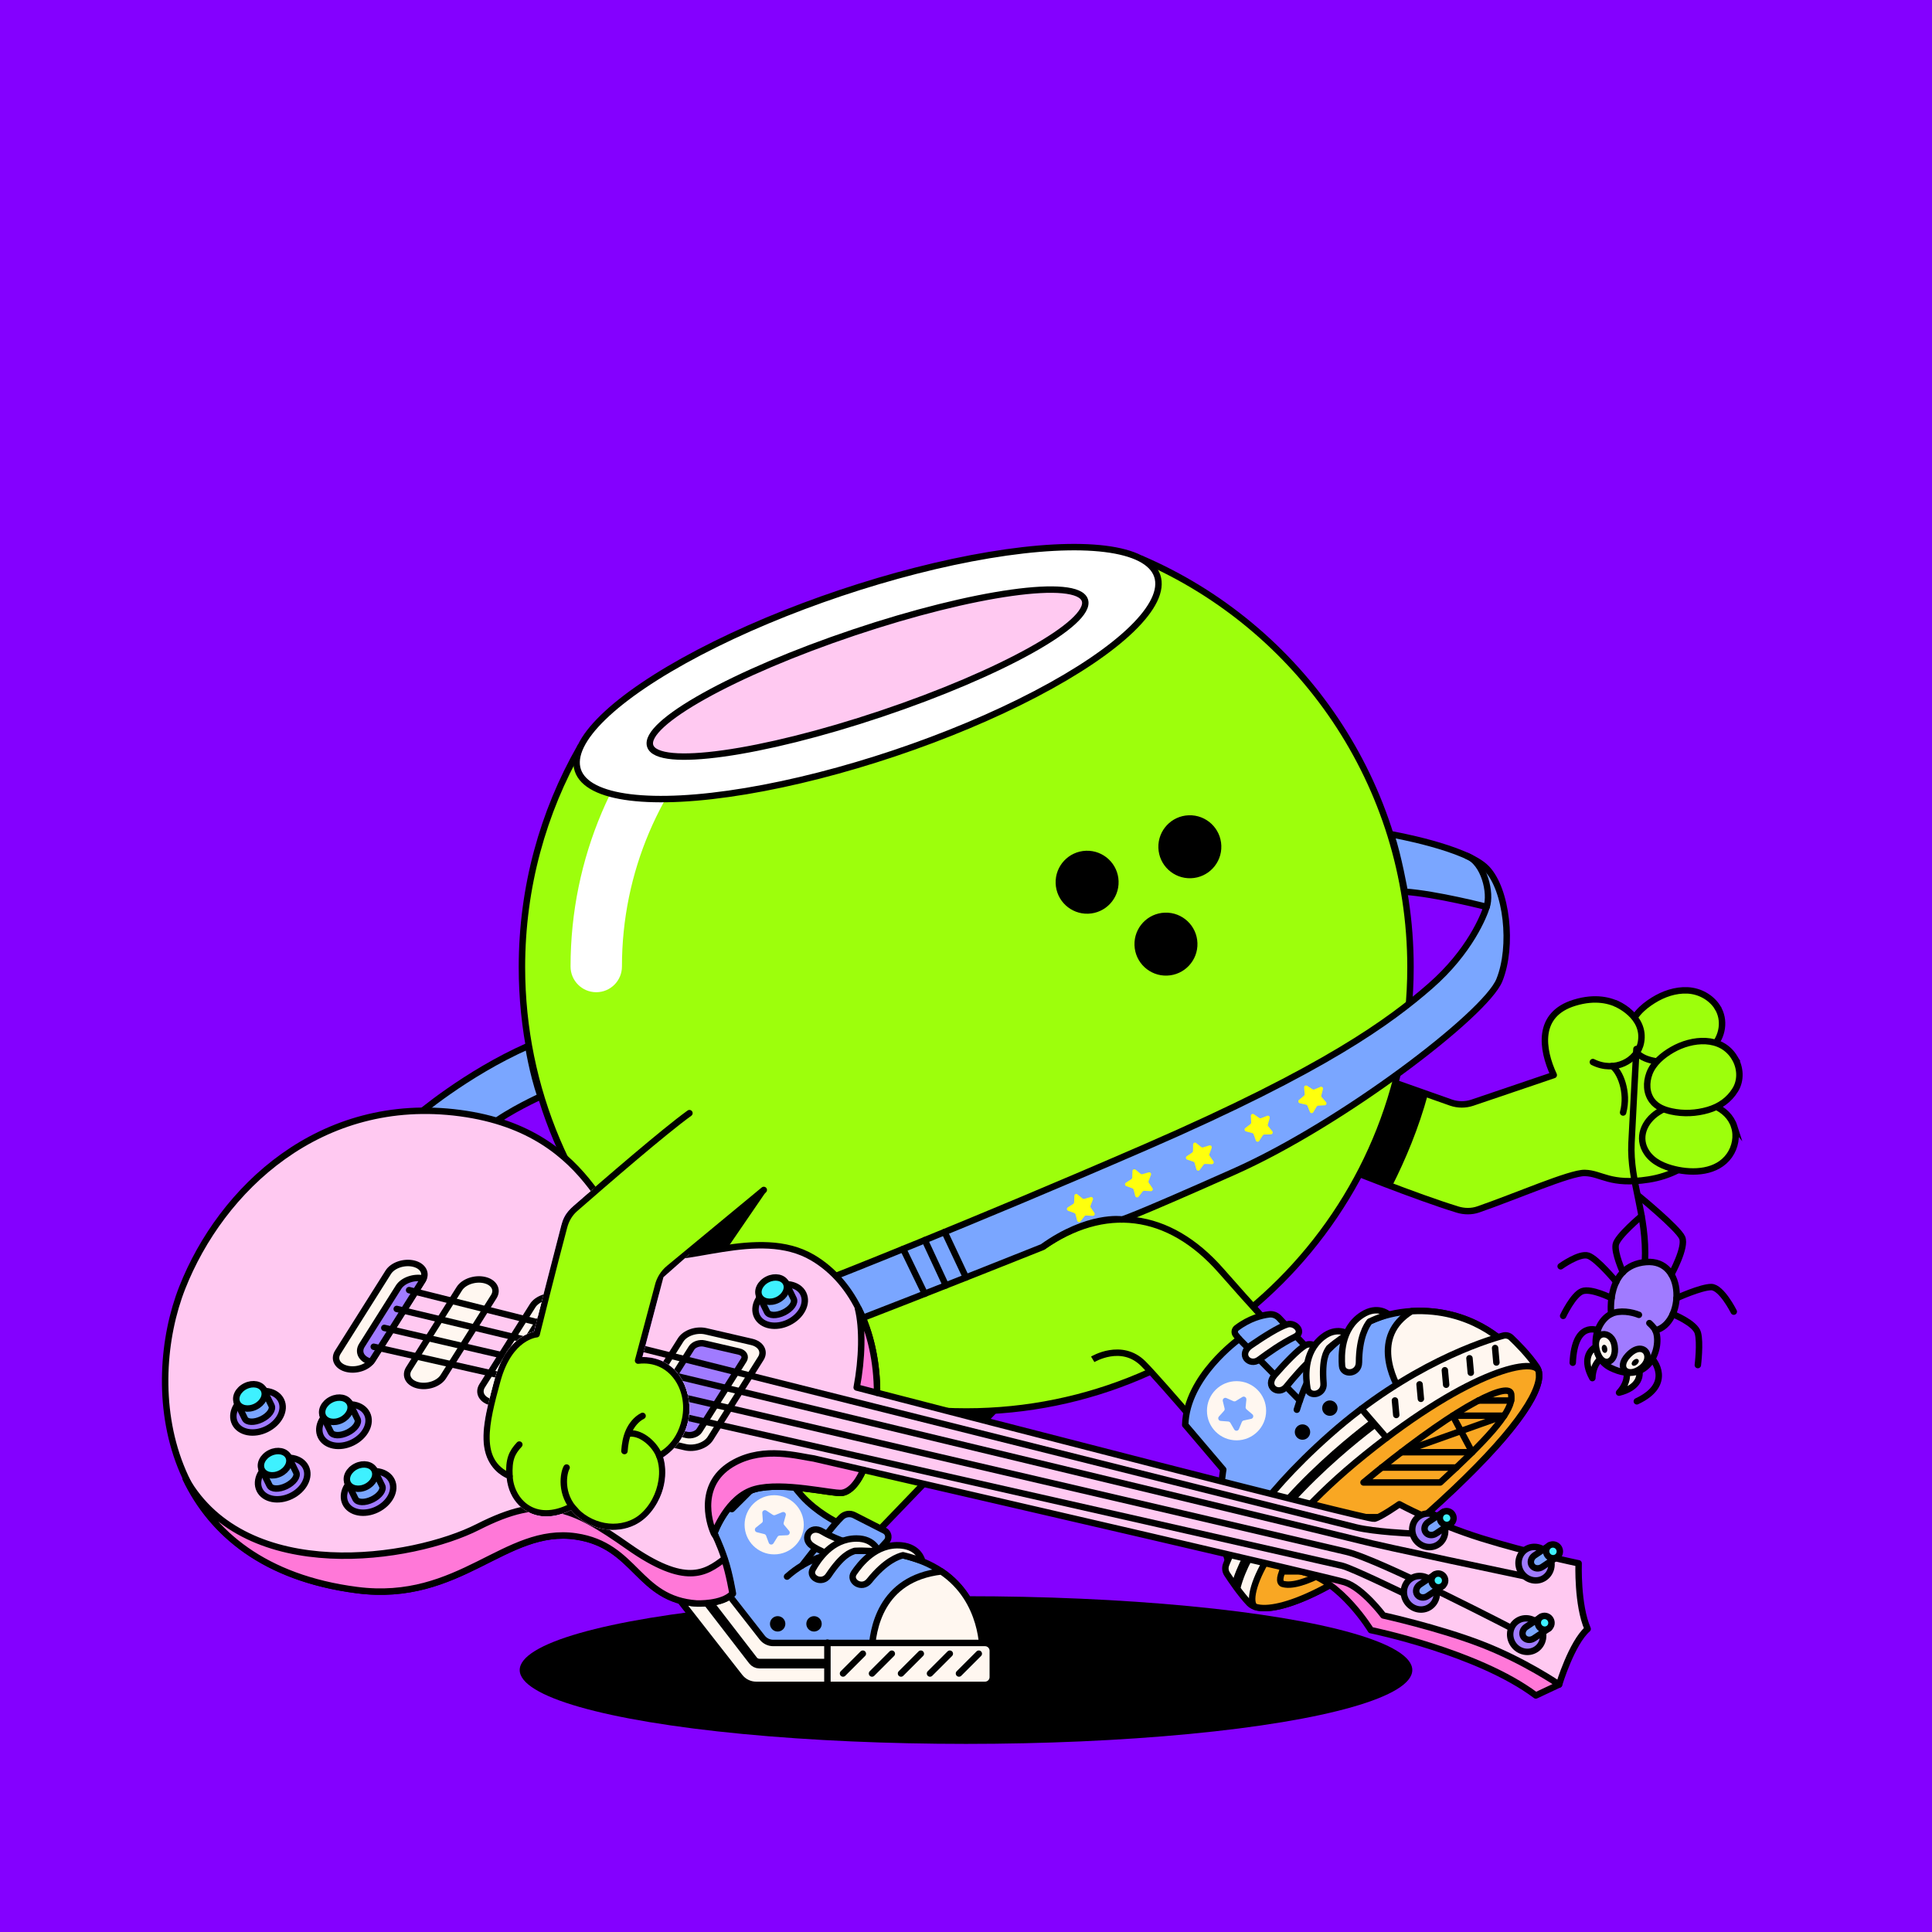 <?xml version="1.0" encoding="UTF-8"?>
<svg xmlns="http://www.w3.org/2000/svg" viewBox="0 0 600 600">
<rect x="0" y="0" width="600" height="600" fill="#333333" stroke="none"/>
<svg id="uuid-2ea87d43-c6ef-40cc-a87c-887da2835b1b" data-name="BACKGROUND" xmlns="http://www.w3.org/2000/svg" viewBox="0 0 600 600"><defs><style>
      .uuid-17cb9272-29e7-4ef7-9290-dab5baec4708 {
        fill: #8400ff;
      }
    </style></defs><rect class="uuid-17cb9272-29e7-4ef7-9290-dab5baec4708" x="-1" y="-1" width="602" height="602"/></svg>
<svg id="uuid-f8681a4c-d0c2-449f-a9f1-2fd52d806420" data-name="BACKGROUND" xmlns="http://www.w3.org/2000/svg" viewBox="0 0 600 600"><defs><style>
      .uuid-1bc07910-d725-49b1-b81c-861f915adcc6, .uuid-9ddfa16e-bace-432f-aa3a-51d3b17f239e {
        fill: #fff;
      }

      .uuid-65b75369-b923-44e2-b78c-6bddbc28b17a {
        fill: #ffc9f1;
      }

      .uuid-65b75369-b923-44e2-b78c-6bddbc28b17a, .uuid-9ddfa16e-bace-432f-aa3a-51d3b17f239e, .uuid-8c0c8b42-d7d4-48a2-b526-de07e5764de5, .uuid-08c45eb5-1cdc-49ac-97c9-ea41763b4f2b, .uuid-2a58a464-3e43-4399-8a88-0a87e134b211, .uuid-9580be1f-d770-452a-9f53-26f311741d51, .uuid-17d7239d-cf3c-4a45-b307-7dc59d66faa7 {
        stroke: #000;
        stroke-width: 2px;
      }

      .uuid-65b75369-b923-44e2-b78c-6bddbc28b17a, .uuid-9ddfa16e-bace-432f-aa3a-51d3b17f239e, .uuid-8c0c8b42-d7d4-48a2-b526-de07e5764de5, .uuid-9580be1f-d770-452a-9f53-26f311741d51 {
        stroke-miterlimit: 10;
      }

      .uuid-65b75369-b923-44e2-b78c-6bddbc28b17a, .uuid-9ddfa16e-bace-432f-aa3a-51d3b17f239e, .uuid-08c45eb5-1cdc-49ac-97c9-ea41763b4f2b, .uuid-2a58a464-3e43-4399-8a88-0a87e134b211, .uuid-9580be1f-d770-452a-9f53-26f311741d51 {
        stroke-linecap: round;
      }

      .uuid-8c0c8b42-d7d4-48a2-b526-de07e5764de5, .uuid-08c45eb5-1cdc-49ac-97c9-ea41763b4f2b, .uuid-9580be1f-d770-452a-9f53-26f311741d51, .uuid-17d7239d-cf3c-4a45-b307-7dc59d66faa7 {
        fill: #9dff0c;
      }

      .uuid-08c45eb5-1cdc-49ac-97c9-ea41763b4f2b, .uuid-2a58a464-3e43-4399-8a88-0a87e134b211, .uuid-17d7239d-cf3c-4a45-b307-7dc59d66faa7 {
        stroke-linejoin: round;
      }

      .uuid-2a58a464-3e43-4399-8a88-0a87e134b211 {
        fill: none;
      }
    </style></defs><path class="uuid-08c45eb5-1cdc-49ac-97c9-ea41763b4f2b" d="m409.81,359.6c9.2,3.77,29.89,12.05,42.79,16.03,2.11.65,4.41.69,6.5-.04,11.79-4.08,28.47-11.39,33.03-11.32,5.25.08,7.8,3.93,19.88,2.04,13.36-2.1,22.43-11.99,20.93-23.3-4.21-43.28-25.18-26.79-25.18-26.79,0,0-5.84-8.75-18.76-4.82-11.83,3.6-10.2,14.44-6.47,22.47l-25.29,8.58c-2.14.72-4.45.71-6.59-.02l-35.7-12.61"/><path class="uuid-9580be1f-d770-452a-9f53-26f311741d51" d="m533.36,312.82c2.5,3.94,1.62,9.14-1.57,12.4-2.47,2.53-5.88,3.88-9.32,4.4-2.8.43-5.7.42-8.49-.08-2.14-.39-4.29-1.1-5.79-2.75-1.66-1.83-2.27-4.46-1.98-6.87.51-4.17,3.84-7.14,7.22-9.26,3.17-1.98,6.86-3.26,10.64-3.09,3.8.18,7.36,2.19,9.3,5.24Z"/><path class="uuid-9580be1f-d770-452a-9f53-26f311741d51" d="m538.57,349.84c.97,3.03.32,6.43-1.5,9.01-3.77,5.33-11.17,5.65-16.96,4.27-3.31-.79-6.69-2.21-8.67-5.13-3.13-4.61-.82-9.79,3.48-12.56,2.58-1.66,5.61-2.67,8.63-3.14,5.73-.89,13.1,1.51,15.03,7.56Z"/><path class="uuid-9580be1f-d770-452a-9f53-26f311741d51" d="m538.71,328.53c1.8,2.99,2.06,6.89.22,9.9-1.95,3.2-4.94,5.25-8.49,6.28-3.66,1.07-7.64,1.27-11.4.44-2.25-.5-4.53-1.38-5.96-3.28-1.86-2.47-1.89-5.68-.85-8.49,1.2-3.24,4.17-5.69,7.09-7.37,6.15-3.56,15.21-4.43,19.39,2.52Z"/><path class="uuid-9580be1f-d770-452a-9f53-26f311741d51" d="m501.85,311.68s9.27,3.84,7.77,12.02c-1.04,5.68-8.17,9.55-14.94,6.13"/><path class="uuid-2a58a464-3e43-4399-8a88-0a87e134b211" d="m500.67,331.08c2.41,1.63,5.11,8.04,3.4,14.42"/><path d="m443.44,339.88c-2.88,10.58-6.94,20.23-11.17,28.59-10.17-3.78-21.16-9.53-27-11.93l11.83-26.02,26.35,9.36Z"/><ellipse cx="300" cy="518.65" rx="138.6" ry="22.93"/><path class="uuid-8c0c8b42-d7d4-48a2-b526-de07e5764de5" d="m319.36,427.14c-1.16,1.05-54.95,57-54.95,57,0,0,21.51-1.95,31.74,10.62,10.23,12.57,7.26,23.89,7.26,23.89h-66.9s-28.69-36.17-28.69-36.17c0,0,3.74-13.4,20.44-10.59,20.9-19.38,55.52-59.13,55.52-59.13l35.59,14.38Z"/><path d="m283.78,412.76l31.28,12.64-3.24,9.5c-2.93,3.03-9.76,10.12-13.64,14.14-11.92,0-27.98-2.13-41.33-6.37,13.95-15.1,26.93-29.92,26.93-29.92Z"/><path class="uuid-8c0c8b42-d7d4-48a2-b526-de07e5764de5" d="m354.45,173.54l-.11.27-174.2,58.29c-11.49,20.13-18.05,43.43-18.05,68.27,0,76.2,61.77,137.98,137.97,137.98s137.98-61.77,137.98-137.98c0-56.89-34.43-105.72-83.58-126.83Z"/><path class="uuid-2a58a464-3e43-4399-8a88-0a87e134b211" d="m264.41,484.14c-4.06.49-11.49,1.36-17.85,7.23"/><path class="uuid-1bc07910-d725-49b1-b81c-861f915adcc6" d="m185.17,308.14c-4.41,0-7.98-3.57-7.98-7.98,0-67.74,55.11-122.86,122.86-122.86,4.41,0,7.98,3.57,7.98,7.98s-3.57,7.98-7.98,7.98c-58.94,0-106.9,47.95-106.9,106.9,0,4.41-3.57,7.98-7.98,7.98Z"/><path d="m203.75,397.46l34.2-27.46-24.86,36.3c-6.73-5.1-3.66-2.61-9.34-8.83Z"/><path class="uuid-17d7239d-cf3c-4a45-b307-7dc59d66faa7" d="m323.72,387.31c19.14-13.4,39.15-11.3,55.52,7.36,19.6,22.35,30.57,33.06,30.57,33.06,0,0,10.74-19.34,34.77-17.5,18.26,1.4,24.84,14.43,24.84,14.43,0,0,6.21,8.82-22.45,33.5-28.66,24.68-54.93,40.92-61.14,29.46-6.21-11.46-2.82-32.1-2.82-32.1,0,0-22.02-26.09-27.94-32.01-6.79-6.79-15.71-1.36-15.71-1.36"/><path class="uuid-8c0c8b42-d7d4-48a2-b526-de07e5764de5" d="m446.97,458.17c-25.89,22.29-49.82,37.69-58.79,32.02-9.77-7.44,26.84-38.54,44.88-52.7,18.04-14.16,32.17-17.82,36.36-12.81,0,0,6.21,8.82-22.45,33.5Z"/><path class="uuid-2a58a464-3e43-4399-8a88-0a87e134b211" d="m409.81,427.74c-1.89,2.86-4.55,10.38-4.55,10.38"/><ellipse class="uuid-9ddfa16e-bace-432f-aa3a-51d3b17f239e" cx="269.41" cy="209.07" rx="94.9" ry="26.25" transform="translate(-52.5 96.54) rotate(-18.55)"/><ellipse class="uuid-65b75369-b923-44e2-b78c-6bddbc28b17a" cx="269.41" cy="209.07" rx="71.19" ry="13.32" transform="translate(-52.5 96.54) rotate(-18.55)"/><g><path class="uuid-08c45eb5-1cdc-49ac-97c9-ea41763b4f2b" d="m214.11,345.7c-8.05,5.83-25.34,20.79-35.52,29.67-1.67,1.45-2.82,3.41-3.39,5.55-3.14,11.67-8.55,33.44-8.55,33.44,0,0-8.42.58-12.19,14.35-3.64,13.3-6.64,25.06,3.77,29.75.35,7.47,7.51,15.45,19.2,9.41.14-.06,1.32,1.32,1.44,1.45,2.64,2.7,6.36,4.45,10.13,4.81,3.65.36,7.61-.67,10.43-3.08,3.29-2.81,5.4-6.94,6.05-11.2.4-2.61.26-5.31-.75-7.78,0,0,6.2-2.51,8.05-11.34,1.99-9.49-4.22-19.42-14.62-18.18l6.17-23.11c.51-2.2,1.74-4.16,3.49-5.59l29.38-24.3"/><path class="uuid-2a58a464-3e43-4399-8a88-0a87e134b211" d="m204.73,452.06c-1.37-3.47-5.39-7.08-9-6.88"/><path class="uuid-2a58a464-3e43-4399-8a88-0a87e134b211" d="m178.86,469.3c-5.16-5.27-3.82-11.97-2.9-13.54"/><path class="uuid-2a58a464-3e43-4399-8a88-0a87e134b211" d="m158.22,458.45c-.27-5.22.73-7.32,3.06-9.83"/><path class="uuid-2a58a464-3e43-4399-8a88-0a87e134b211" d="m193.93,450.63c.14-2.07.48-4.16,1.32-6.06.85-1.95,2.36-3.88,4.31-4.85"/></g></svg>
<svg id="uuid-ffac6761-6b9e-4a13-ab42-3dfadf65c420" data-name="BODY" xmlns="http://www.w3.org/2000/svg" viewBox="0 0 600 600"><circle cx="369.54" cy="262.94" r="9.78" transform="translate(-8.58 12.49) rotate(-1.91)"/><circle cx="362.12" cy="293.18" r="9.78" transform="translate(-9.59 12.26) rotate(-1.91)"/><circle cx="337.63" cy="273.96" r="9.78" transform="translate(-8.96 11.43) rotate(-1.91)"/></svg>
<svg id="uuid-9d1e8aa9-c04a-46e9-b3c3-01823dd59a59" data-name="BACKGROUND" xmlns="http://www.w3.org/2000/svg" viewBox="0 0 600 600"><defs><style>
      .uuid-b5c36b33-7bcc-4de6-9bcc-b09b8a2016f6, .uuid-660c04b4-fa82-4422-b1ba-a2c1dd7e0159 {
        fill: #7aa6ff;
      }

      .uuid-b5c36b33-7bcc-4de6-9bcc-b09b8a2016f6, .uuid-41032fe0-d2fe-461a-b8c6-491b03ab54be, .uuid-8460c441-7e92-40ce-bb73-f11f0dcaf042, .uuid-8971ef88-c9ee-424d-b142-c3a328f2a790, .uuid-9210ebd9-abde-4e8b-b154-3bb591c63759 {
        stroke: #000;
        stroke-linejoin: round;
      }

      .uuid-b5c36b33-7bcc-4de6-9bcc-b09b8a2016f6, .uuid-8460c441-7e92-40ce-bb73-f11f0dcaf042, .uuid-8971ef88-c9ee-424d-b142-c3a328f2a790, .uuid-9210ebd9-abde-4e8b-b154-3bb591c63759 {
        stroke-linecap: round;
        stroke-width: 2px;
      }

      .uuid-f649728e-69c6-4a97-a0f0-388adbfc0e12, .uuid-8460c441-7e92-40ce-bb73-f11f0dcaf042 {
        fill: #fff7f0;
      }

      .uuid-41032fe0-d2fe-461a-b8c6-491b03ab54be {
        stroke-width: 3px;
      }

      .uuid-41032fe0-d2fe-461a-b8c6-491b03ab54be, .uuid-8971ef88-c9ee-424d-b142-c3a328f2a790 {
        fill: none;
      }

      .uuid-9210ebd9-abde-4e8b-b154-3bb591c63759 {
        fill: #f9a723;
      }
    </style></defs><g id="uuid-3ff62dab-83dd-4bd0-b5a2-51453336e98e" data-name="uuid-09b8933c-635f-4dcd-977d-7eb4fc105aa8"><g><g><path class="uuid-b5c36b33-7bcc-4de6-9bcc-b09b8a2016f6" d="m241.22,454.8l-13.89,13.85s-12.85-2.78-19.77,7.48l29.07,36.91h68.51s.65-17.01-14.04-25.82c-8.29-5.06-18.57-5.38-18.57-5.38l2.79-3.09c.96-1.06.66-2.75-.62-3.4-2.53-1.29-6.47-3.3-9.42-4.8-1.34-.68-2.97-.41-4.02.67l-1.42,1.47s-6.22-3.03-10.77-8.09c-4.55-5.06-5.44-7.92-5.44-7.92l2.43-2.53-2.37-.23c-.91-.09-1.81.23-2.46.88h0Z"/><path class="uuid-8971ef88-c9ee-424d-b142-c3a328f2a790" d="m244.42,489.63c5.92-5.31,14.38-9.03,28.11-7.79"/><path class="uuid-8460c441-7e92-40ce-bb73-f11f0dcaf042" d="m305.14,513.04s.61-16.03-12.79-25.02c-19.07,2.22-21.4,18.25-21.65,25.02h34.44Z"/><path class="uuid-8971ef88-c9ee-424d-b142-c3a328f2a790" d="m259.84,472.69c-3.71,4.36-10.76,13.48-10.76,13.48"/><g><circle cx="241.51" cy="504.3" r="2.39"/><circle cx="252.8" cy="504.3" r="2.39"/></g><g><path class="uuid-8460c441-7e92-40ce-bb73-f11f0dcaf042" d="m261.71,478.55s-3.86-1.4-6.22-2.86c-3.94-2.43-6.53,2.16-3.35,4.35,2.2,1.51,5.38,2.69,5.38,2.69l4.19-4.18Z"/><path class="uuid-8460c441-7e92-40ce-bb73-f11f0dcaf042" d="m272.79,481.86s-1.22-4.06-6.78-4.06c-7.86,0-12.12,6.94-13.58,9.53-1.46,2.58,2.88,4.92,4.88,1.92,4.3-6.42,6.78-7.15,8.16-7.61,3.05-.17,7.32.21,7.32.21h0Z"/><path class="uuid-8460c441-7e92-40ce-bb73-f11f0dcaf042" d="m286.4,484.77s-.85-4.3-6.5-4.83c-7.98-.74-12.97,6.03-14.7,8.56-1.73,2.53,2.45,5.35,4.77,2.44,4.98-6.23,9.01-7.6,10.46-7.94,1.97.42,5.97,1.76,5.97,1.76h0Z"/></g><g><circle class="uuid-f649728e-69c6-4a97-a0f0-388adbfc0e12" cx="240.43" cy="473.54" r="9.19"/><path class="uuid-660c04b4-fa82-4422-b1ba-a2c1dd7e0159" d="m244.02,470.6l-.63,2.28c-.07.26-.01.54.16.74l1.52,1.81c.44.52.09,1.32-.59,1.35l-2.36.11c-.27.01-.52.16-.66.39l-1.25,2.01c-.36.58-1.22.49-1.46-.14l-.83-2.22c-.1-.25-.31-.44-.57-.51l-2.3-.57c-.66-.16-.84-1.01-.31-1.44l1.85-1.48c.21-.17.33-.43.31-.7l-.17-2.36c-.05-.68.7-1.12,1.27-.74l1.98,1.3c.23.15.51.18.76.08l2.19-.89c.63-.26,1.28.32,1.1.98h0Z"/></g><path class="uuid-8460c441-7e92-40ce-bb73-f11f0dcaf042" d="m236.72,508.58l-27.63-35.34c-.99-1.27-2.89-1.3-3.93-.08l-4.54,5.35c-1.19,1.4-1.23,3.44-.1,4.88l29.22,37.38c1.22,1.56,3.1,2.48,5.08,2.48h71.09c1.33,0,2.41-1.08,2.41-2.41v-8.19c0-1.33-1.08-2.41-2.41-2.41h-65.78c-1.34,0-2.6-.62-3.42-1.67h0Z"/><line class="uuid-8971ef88-c9ee-424d-b142-c3a328f2a790" x1="256.96" y1="510.14" x2="256.96" y2="523.15"/><g><line class="uuid-8971ef88-c9ee-424d-b142-c3a328f2a790" x1="261.81" y1="519.72" x2="267.96" y2="513.57"/><line class="uuid-8971ef88-c9ee-424d-b142-c3a328f2a790" x1="270.81" y1="519.72" x2="276.96" y2="513.57"/><line class="uuid-8971ef88-c9ee-424d-b142-c3a328f2a790" x1="279.82" y1="519.72" x2="285.97" y2="513.57"/><line class="uuid-8971ef88-c9ee-424d-b142-c3a328f2a790" x1="297.82" y1="519.72" x2="303.97" y2="513.57"/><line class="uuid-8971ef88-c9ee-424d-b142-c3a328f2a790" x1="288.82" y1="519.72" x2="294.97" y2="513.57"/></g><path class="uuid-41032fe0-d2fe-461a-b8c6-491b03ab54be" d="m256.96,516.65h-21.1c-.79,0-1.53-.37-2.01-.99l-30.83-39.95"/></g><g><path class="uuid-b5c36b33-7bcc-4de6-9bcc-b09b8a2016f6" d="m368.09,442.51l11.81,13.89s-3.17,17.71,2.54,31.11c0,0,5.33-16.06,31.48-39.12,26.16-23.06,53.73-30.88,53.73-30.88,0,0-10.6-11.39-29.3-10.31-18.7,1.08-28.7,15.35-28.7,15.35l-12.42-13.22c-.8-.85-1.95-1.29-3.1-1.14-2.22.27-6.08,1.2-10.09,4.24-.66.5-.78,1.46-.26,2.11l1.05,1.3s-16.35,11.66-16.75,26.68h0Z"/><path class="uuid-8460c441-7e92-40ce-bb73-f11f0dcaf042" d="m409.66,422.54s-3.89,5.28-6.92,15.26"/><line class="uuid-8971ef88-c9ee-424d-b142-c3a328f2a790" x1="384.84" y1="415.83" x2="403.68" y2="434.93"/><path class="uuid-8460c441-7e92-40ce-bb73-f11f0dcaf042" d="m435.19,432.7c17.96-11.07,32.48-15.19,32.48-15.19,0,0-10.6-11.39-29.3-10.31-12.71,7.85-5.52,21.67-3.18,25.5h0Z"/><path class="uuid-8460c441-7e92-40ce-bb73-f11f0dcaf042" d="m469.32,415.42c-.66-.63-1.59-.86-2.47-.62-5.87,1.59-29.25,8.95-53.86,30.76-23.28,20.64-30.4,35.59-32.22,40.34-.37.98-.27,2.06.31,2.94,1.37,2.1,4.19,6.25,6.89,9.08,4.73,4.98,26.38-2.07,55.09-27.69,28.72-25.62,37.69-40.52,34.25-45.67-2.52-3.77-6.2-7.44-7.99-9.14h0Z"/><path class="uuid-9210ebd9-abde-4e8b-b154-3bb591c63759" d="m477.9,426.07h0c-.62-4.79-20.55-1.28-53.98,25.69-33.41,26.94-37.41,45.67-34.1,47.26,7.15,2.33,27.31-5.65,53.25-28.79,24.07-21.47,34.26-35.41,34.9-42.4,0-.73,0-1.33-.07-1.76h0Z"/><g><g><path class="uuid-9210ebd9-abde-4e8b-b154-3bb591c63759" d="m447.29,460.39c14.43-13.2,21.63-21.14,22.08-26,0-.59,0-1.08-.05-1.42-.5-3.87-14.68,2.19-41.67,23.96-1.47,1.18-2.86,2.33-4.2,3.46h23.84,0Z"/><path class="uuid-9210ebd9-abde-4e8b-b154-3bb591c63759" d="m411.51,471.18c-12.88,12.71-15.31,19.71-13.29,20.67,5.33,1.74,18.47-4.91,36.96-20.67h-23.67,0Z"/></g><line class="uuid-8971ef88-c9ee-424d-b142-c3a328f2a790" x1="398.24" y1="488.01" x2="411.89" y2="488.01"/><polyline class="uuid-8971ef88-c9ee-424d-b142-c3a328f2a790" points="411.51 471.18 418.84 483.75 400.63 483.75 435.18 471.18"/><line class="uuid-8971ef88-c9ee-424d-b142-c3a328f2a790" x1="429.11" y1="455.76" x2="452.29" y2="455.76"/><polygon class="uuid-8971ef88-c9ee-424d-b142-c3a328f2a790" points="451.17 439.65 467.13 439.65 435.18 451 457.21 451 451.17 439.65"/><line class="uuid-8971ef88-c9ee-424d-b142-c3a328f2a790" x1="459.15" y1="434.95" x2="469.28" y2="434.95"/></g><line class="uuid-8971ef88-c9ee-424d-b142-c3a328f2a790" x1="422.8" y1="437.53" x2="430.61" y2="446.53"/><g><path class="uuid-8460c441-7e92-40ce-bb73-f11f0dcaf042" d="m408.54,421.02c-3.73,3.19-6.72,6.78-9.07,9.63-2.35,2.86-6.8.03-3.59-3.64,3.21-3.67,7.19-7.82,9.39-9.15,2.2-1.33,5.76,1.03,3.27,3.15h0Z"/><path class="uuid-8460c441-7e92-40ce-bb73-f11f0dcaf042" d="m402.17,415.16c-4.39,2.18-8.18,4.92-11.16,7.11-2.98,2.19-6.6-1.64-2.59-4.41,4.01-2.77,8.88-5.81,11.35-6.56,2.46-.75,5.33,2.41,2.4,3.86h0Z"/><path class="uuid-8460c441-7e92-40ce-bb73-f11f0dcaf042" d="m418.62,414.25s-3.47-2.43-7.84,1.01c-6.17,4.87-5.22,12.96-4.76,15.89s5.3,2.08,5.02-1.51c-.6-7.7.9-9.81,1.7-11.03,2.29-2.02,5.88-4.36,5.88-4.36h0Z"/><path class="uuid-8460c441-7e92-40ce-bb73-f11f0dcaf042" d="m431.11,408.11s-3.34-2.85-8.09.24c-6.73,4.36-6.45,12.77-6.24,15.82.21,3.06,5.24,2.68,5.26-1.04.05-7.97,2.38-11.55,3.3-12.71,1.81-.89,5.78-2.31,5.78-2.31Z"/></g><g><circle class="uuid-f649728e-69c6-4a97-a0f0-388adbfc0e12" cx="384.02" cy="438.12" r="9.19"/><path class="uuid-660c04b4-fa82-4422-b1ba-a2c1dd7e0159" d="m387.08,434.62l-.24,2.35c-.03.27.08.53.28.71l1.8,1.53c.52.44.31,1.28-.36,1.43l-2.31.5c-.26.06-.48.24-.59.49l-.9,2.19c-.26.63-1.13.69-1.47.1l-1.19-2.05c-.14-.23-.38-.38-.65-.41l-2.36-.18c-.68-.05-1-.86-.55-1.36l1.58-1.76c.18-.2.25-.48.19-.74l-.56-2.3c-.16-.66.51-1.22,1.13-.94l2.16.96c.25.11.53.09.76-.05l2.02-1.24c.58-.36,1.31.11,1.24.78h0Z"/></g><g><circle cx="404.5" cy="444.74" r="2.39"/><circle cx="413" cy="437.31" r="2.39"/></g><line class="uuid-8971ef88-c9ee-424d-b142-c3a328f2a790" x1="464.72" y1="423.14" x2="464.32" y2="418.64"/><line class="uuid-8971ef88-c9ee-424d-b142-c3a328f2a790" x1="456.77" y1="426.32" x2="456.36" y2="421.82"/><line class="uuid-8971ef88-c9ee-424d-b142-c3a328f2a790" x1="449.12" y1="430.04" x2="448.71" y2="425.54"/><line class="uuid-8971ef88-c9ee-424d-b142-c3a328f2a790" x1="441.27" y1="434.42" x2="440.86" y2="429.92"/><line class="uuid-8971ef88-c9ee-424d-b142-c3a328f2a790" x1="433.62" y1="439.43" x2="433.21" y2="434.93"/><path class="uuid-41032fe0-d2fe-461a-b8c6-491b03ab54be" d="m426.7,442.03s-36.57,26.72-42.89,50.79"/></g></g></g></svg>
<svg id="uuid-a02d3be7-cb6f-4a2c-b49b-641c04f66e2c" data-name="BODY" xmlns="http://www.w3.org/2000/svg" xmlns:xlink="http://www.w3.org/1999/xlink" viewBox="0 0 600 600"><defs><style>
      .uuid-97ec9160-f55b-4391-9ac6-2720ac70b4d7, .uuid-186e0f35-16d5-49b6-9cbd-d077b6af6fa7, .uuid-c3a6eae5-34c2-4348-b045-ee3a775c38d6 {
        fill: none;
      }

      .uuid-186e0f35-16d5-49b6-9cbd-d077b6af6fa7 {
        clip-path: url(#uuid-8e6e5a8e-41a9-45a6-8de2-1509de5fe4b8);
      }

      .uuid-8db21063-287c-4acc-a512-bbb5252bc182 {
        fill: #7aa6ff;
      }

      .uuid-8db21063-287c-4acc-a512-bbb5252bc182, .uuid-30e331db-4d21-49fc-9ac1-7c3c1e393256, .uuid-b54f6662-ff09-4ee8-b5f7-c135184e294b, .uuid-7ac34740-3707-468c-be51-b66a0dd2ed67, .uuid-f0a83435-45fe-4dc4-9872-f810804941c5, .uuid-3b92c40e-5c35-41fc-a2cd-b71aa1e768f8, .uuid-b7057188-22a7-479d-9437-632318c9ac2d, .uuid-4c30d6be-6a29-4f20-9678-daf62593094f, .uuid-f3cd72a2-e4c0-4201-b5e2-325e35e373ef, .uuid-c3a6eae5-34c2-4348-b045-ee3a775c38d6 {
        stroke: #000;
        stroke-linecap: round;
        stroke-linejoin: round;
      }

      .uuid-8db21063-287c-4acc-a512-bbb5252bc182, .uuid-f0a83435-45fe-4dc4-9872-f810804941c5, .uuid-b7057188-22a7-479d-9437-632318c9ac2d, .uuid-4c30d6be-6a29-4f20-9678-daf62593094f, .uuid-f3cd72a2-e4c0-4201-b5e2-325e35e373ef, .uuid-c3a6eae5-34c2-4348-b045-ee3a775c38d6 {
        stroke-width: 2px;
      }

      .uuid-1614a14c-44f3-41f2-970a-f9e88ea2d137 {
        fill: #ffff0d;
      }

      .uuid-30e331db-4d21-49fc-9ac1-7c3c1e393256 {
        stroke-width: 2px;
      }

      .uuid-30e331db-4d21-49fc-9ac1-7c3c1e393256, .uuid-b54f6662-ff09-4ee8-b5f7-c135184e294b {
        fill: #3ef1ff;
      }

      .uuid-b54f6662-ff09-4ee8-b5f7-c135184e294b, .uuid-7ac34740-3707-468c-be51-b66a0dd2ed67 {
        stroke-width: 2px;
      }

      .uuid-7ac34740-3707-468c-be51-b66a0dd2ed67, .uuid-f0a83435-45fe-4dc4-9872-f810804941c5, .uuid-3b92c40e-5c35-41fc-a2cd-b71aa1e768f8 {
        fill: #a07bff;
      }

      .uuid-3b92c40e-5c35-41fc-a2cd-b71aa1e768f8 {
        stroke-width: 2px;
      }

      .uuid-b7057188-22a7-479d-9437-632318c9ac2d {
        fill: #ff78d8;
      }

      .uuid-4c30d6be-6a29-4f20-9678-daf62593094f {
        fill: #fff7f0;
      }

      .uuid-f3cd72a2-e4c0-4201-b5e2-325e35e373ef {
        fill: #ffc9f1;
      }
    </style><clipPath id="uuid-8e6e5a8e-41a9-45a6-8de2-1509de5fe4b8"><path class="uuid-97ec9160-f55b-4391-9ac6-2720ac70b4d7" d="m218.44,385.68l-12.41,10.96-6.53,24.81s7.3-.56,11.65,5.92c4.35,6.48,4.93,18.37-5.19,25.2,0,0,2.66,7.57-2.84,15.69-5.5,8.12-13.98,7.22-17.39,6.23-3.42-.99-6.85-3.34-8.39-5.52,0,0-4.4,2.52-9.33,1.88-4.92-.64-9.88-4.55-10.66-11.79,0,0-4.68-1.75-6.47-7.46s-.04-12.91,2.44-22.27c2.48-9.35,6.68-14.17,12.51-15.83,0,0,7.52-29.22,8.52-33.06,1-3.84,2.56-4.88,6.36-8.16,3.8-3.28,15.08-13.12,15.08-13.12,0,0-6.03-58.25-12.88-63.84-15.33-12.53-44.41,24.06-87.62,45.85-62.5,31.52-65.76,86.65-49.19,122.95,16.58,36.3,55.81,43.29,75.6,42.64,19.79-.64,44.55-21.29,57.17-20.21,12.62,1.09,20.57,16.17,35.99,20.21,15.42,4.03,40.63-13.14,40.63-13.14l22.73-23.84,208.57,80.5,26.44-27.14,9.21-56.69-16.31-219.04-85.45-26.84-202.25,165.1h0Z"/></clipPath></defs><g id="uuid-4fc18071-2308-439e-9b03-a88b20c18554" data-name="uuid-25dbd0f2-a6de-441e-82e8-5e783d370578"><g id="uuid-468c7e84-7c20-452e-9305-e519acee2181" data-name="uuid-6de0adcf-05a0-4838-b094-5e13ac5553d7"><g class="uuid-186e0f35-16d5-49b6-9cbd-d077b6af6fa7"><g><g><path class="uuid-8db21063-287c-4acc-a512-bbb5252bc182" d="m256.85,397.34s43.17-16.87,99.05-41.15c55.88-24.29,75.83-39.11,88.23-49.9,12.4-10.79,16.75-22.06,17.55-24.64,0,0-15.57-4.04-25.44-4.73,0,0-1.95-11.06-4.24-17.83,0,0,23.38,4.08,29.67,10.6,6.29,6.52,8.26,24.14,3.97,34.72-4.29,10.58-48.76,44.48-82.27,59.41-33.52,14.93-34.93,14.89-34.93,14.89,0,0-10.52-1.58-24.73,8.6,0,0-36.6,14.62-59.39,23.39l-7.48-13.35h0Z"/><path class="uuid-8db21063-287c-4acc-a512-bbb5252bc182" d="m167.87,340.53s-9.7,4.37-15.66,9.02c-3.95-.93-22.86-3.02-22.86-3.02,0,0,15.25-13.12,34.71-21.71,0,0,1.23,8.09,3.82,15.72Z"/><path class="uuid-c3a6eae5-34c2-4348-b045-ee3a775c38d6" d="m461.68,281.65c1.48-4.21-.71-13.73-6.07-15.83"/><line class="uuid-c3a6eae5-34c2-4348-b045-ee3a775c38d6" x1="280.48" y1="387.88" x2="287.21" y2="401.78"/><line class="uuid-c3a6eae5-34c2-4348-b045-ee3a775c38d6" x1="287.21" y1="385.14" x2="293.75" y2="399.2"/><line class="uuid-c3a6eae5-34c2-4348-b045-ee3a775c38d6" x1="293.36" y1="382.62" x2="300" y2="396.73"/><g><path class="uuid-1614a14c-44f3-41f2-970a-f9e88ea2d137" d="m334.63,370.93l1.57,1.28c.15.12.36.17.55.11l1.94-.56c.48-.14.9.33.72.79l-.74,1.89c-.07.18-.05.39.06.55l1.14,1.68c.28.41-.03.96-.53.93l-2.02-.12c-.2-.01-.39.07-.51.23l-1.24,1.6c-.3.39-.92.26-1.05-.22l-.51-1.96c-.05-.19-.19-.34-.38-.41l-1.9-.69c-.47-.17-.54-.8-.12-1.07l1.7-1.09c.17-.11.27-.29.27-.48l.07-2.02c.02-.5.59-.76.98-.44h0Z"/><path class="uuid-1614a14c-44f3-41f2-970a-f9e88ea2d137" d="m352.67,363.26l1.57,1.28c.15.12.36.17.55.11l1.94-.56c.48-.14.9.33.72.79l-.74,1.89c-.07.18-.05.39.06.55l1.14,1.68c.28.41-.03.96-.53.93l-2.02-.12c-.2-.01-.39.07-.51.23l-1.24,1.6c-.3.39-.92.26-1.05-.22l-.51-1.96c-.05-.19-.19-.34-.38-.41l-1.9-.69c-.47-.17-.54-.8-.12-1.07l1.7-1.09c.17-.11.27-.29.27-.48l.07-2.02c.02-.5.59-.76.98-.44h0Z"/><path class="uuid-1614a14c-44f3-41f2-970a-f9e88ea2d137" d="m371.48,354.98l1.59,1.25c.15.12.36.16.55.1l1.93-.6c.47-.15.91.31.74.78l-.7,1.9c-.07.18-.04.39.07.55l1.17,1.65c.29.4-.02.96-.51.94l-2.02-.08c-.2,0-.38.08-.5.24l-1.21,1.62c-.3.4-.92.28-1.05-.2l-.55-1.95c-.05-.19-.2-.34-.38-.4l-1.92-.65c-.47-.16-.55-.79-.14-1.06l1.68-1.12c.16-.11.26-.29.27-.49l.03-2.02c0-.5.58-.77.97-.46h0Z"/><path class="uuid-1614a14c-44f3-41f2-970a-f9e88ea2d137" d="m389.42,346.05l1.67,1.14c.16.11.37.14.55.07l1.89-.73c.46-.18.93.25.79.73l-.57,1.94c-.06.19-.02.39.11.55l1.27,1.57c.31.39.05.96-.45.97l-2.02.05c-.2,0-.38.11-.49.27l-1.1,1.7c-.27.42-.9.34-1.07-.13l-.68-1.91c-.07-.19-.22-.33-.41-.38l-1.96-.52c-.48-.13-.6-.75-.21-1.05l1.6-1.23c.16-.12.24-.31.23-.51l-.11-2.02c-.03-.49.53-.8.94-.52h0Z"/><path class="uuid-1614a14c-44f3-41f2-970a-f9e88ea2d137" d="m405.93,337.19l1.71,1.09c.17.11.37.12.55.05l1.86-.79c.46-.19.94.22.81.7l-.51,1.96c-.05.19,0,.39.13.54l1.33,1.53c.33.37.08.96-.41.99l-2.02.12c-.2.01-.37.12-.48.29l-1.04,1.74c-.26.42-.89.37-1.07-.09l-.74-1.88c-.07-.18-.23-.32-.42-.36l-1.97-.46c-.48-.11-.63-.73-.25-1.04l1.56-1.29c.15-.13.23-.32.21-.51l-.18-2.02c-.04-.49.5-.82.92-.56h0Z"/></g></g><path class="uuid-b7057188-22a7-479d-9437-632318c9ac2d" d="m404.95,488.26c11.56,2.8,20.78,17.99,20.78,17.99,0,0,33.24,6.76,51.24,20.29l7.21-3.39-1.89-6.7s-31.23-16.75-50.98-17.71c0,0-7.08-8.51-12.34-9.3-5.26-.79-14.02-1.18-14.02-1.18h0Z"/><path class="uuid-f3cd72a2-e4c0-4201-b5e2-325e35e373ef" d="m490.26,485.51s-15.71-3.27-30.17-7.78c-14.46-4.51-25.51-10.58-25.51-10.58,0,0-5.75,4.04-7.78,4.51-1.78.41-124.87-31.46-154.41-39.12-.04-17.75-6.8-34.2-20.05-41.98-16.78-9.85-40.5,2.84-51.96-.89-11.46-3.73-14.08-38.2-57.48-43.98-43.41-5.78-74.21,23.56-86.3,54.22-12.09,30.66-7.3,85.91,54.32,93.9,32.12,4.16,46.04-19.92,68.1-16.65,18.73,2.78,19.06,19.57,37.56,20.82,0,0,7.8.37,11.04-3.07,0,0-.98-6.04-2.55-10.77-1.57-4.73-3.24-7.96-3.24-7.96,0,0,4.02-11.38,12.65-13.73,8.63-2.35,23.94,1.47,26.88,1.18,1.98-.2,4.55-2.12,6.76-7.14,39.95,9.21,144.97,33.46,149.5,34.88,5.6,1.76,11.98,10.32,11.98,10.32,0,0,16.95,3.73,30.33,8.87,13.38,5.13,24.26,12.6,24.26,12.6,0,0,3.89-12.91,8.87-17.27-3.27-7.47-2.8-20.38-2.8-20.38h0Z"/><path class="uuid-b7057188-22a7-479d-9437-632318c9ac2d" d="m216.43,497.98c-18.5-1.25-18.83-18.04-37.56-20.82-22.06-3.27-35.98,20.82-68.1,16.65-28.66-3.71-45.02-17.66-53.11-34.59,18.87,33.21,70.51,25.28,90.82,14.96,20.32-10.32,28.95-6.33,46.7,6.14,17.75,12.47,23.93,8.24,29.75,3.81,1.57,4.73,2.55,10.77,2.55,10.77-3.24,3.43-11.04,3.07-11.04,3.07h0Zm36.46-45.01h0c-4.99-.69-15.38-3.83-24.74,1.2-11.65,6.26-8.07,18.45-6.47,22.01.11.24.27.47.49.69-.21-.44-.34-.69-.34-.69,0,0,4.02-11.38,12.65-13.73,8.63-2.35,23.94,1.47,26.88,1.18,1.98-.2,4.55-2.12,6.76-7.14-9.43-2.17-15.24-3.51-15.24-3.51h0Zm13.17-22.07h0s2.29.59,6.32,1.64c-.02-9.45-1.94-18.54-5.75-26.14l-.2-.1c1.56,6.15,1.32,15.68-.38,24.6Z"/><g><g><path class="uuid-4c30d6be-6a29-4f20-9678-daf62593094f" d="m212.78,449.43l-14.2-3.29c-2.95-.68-4.24-3-2.87-5.16l15.67-24.85c1.37-2.17,4.87-3.37,7.82-2.69l14.2,3.29c2.95.68,4.24,3,2.87,5.16l-15.67,24.85c-1.37,2.17-4.87,3.37-7.82,2.69Z"/><path class="uuid-f0a83435-45fe-4dc4-9872-f810804941c5" d="m213.2,445.62l-10.75-2.49c-1.51-.35-2.17-1.53-1.47-2.64l13.79-21.87c.7-1.11,2.49-1.72,4-1.37l10.75,2.49c1.51.35,2.17,1.53,1.47,2.64l-13.79,21.87c-.7,1.11-2.49,1.72-4,1.37Z"/></g><g><path class="uuid-4c30d6be-6a29-4f20-9678-daf62593094f" d="m166.82,438.79l-14.2-3.29c-2.95-.68-4.24-3-2.87-5.16l15.67-24.85c1.37-2.17,4.87-3.37,7.82-2.69l14.2,3.29c2.95.68,4.24,3,2.87,5.16l-15.67,24.85c-1.37,2.17-4.87,3.37-7.82,2.69Z"/><path class="uuid-f0a83435-45fe-4dc4-9872-f810804941c5" d="m167.24,434.98l-10.75-2.49c-1.51-.35-2.17-1.53-1.47-2.64l13.79-21.87c.7-1.11,2.49-1.72,4-1.37l10.75,2.49c1.51.35,2.17,1.53,1.47,2.64l-13.79,21.87c-.7,1.11-2.49,1.72-4,1.37Z"/></g><path class="uuid-4c30d6be-6a29-4f20-9678-daf62593094f" d="m129.85,430.23h0c-2.95-.68-4.24-3-2.87-5.16l15.67-24.85c1.37-2.17,4.87-3.37,7.82-2.69h0c2.95.68,4.24,3,2.87,5.16l-15.67,24.85c-1.37,2.17-4.87,3.37-7.82,2.69Z"/><path class="uuid-4c30d6be-6a29-4f20-9678-daf62593094f" d="m107.78,425.12h0c-2.95-.68-4.24-3-2.87-5.16l15.67-24.85c1.37-2.17,4.87-3.37,7.82-2.69h0c2.95.68,4.24,3,2.87,5.16l-15.67,24.85c-1.37,2.17-4.87,3.37-7.82,2.69h0Z"/><path class="uuid-f0a83435-45fe-4dc4-9872-f810804941c5" d="m123.78,399.75l-11.38,18.04c-1.36,2.15-.1,4.44,2.81,5.14.14-.16.28-.32.4-.5l15.67-24.85c.11-.18.18-.35.25-.53-2.94-.65-6.39.55-7.75,2.7h0Z"/></g><g><path class="uuid-c3a6eae5-34c2-4348-b045-ee3a775c38d6" d="m436.81,495.25s-16.88-8.23-20.01-8.99-300.73-68.01-300.73-68.01"/><path class="uuid-c3a6eae5-34c2-4348-b045-ee3a775c38d6" d="m438.16,476.24s-11.22-.5-17.03-1.9c-5.81-1.4-294.08-73.68-294.08-73.68"/><path class="uuid-c3a6eae5-34c2-4348-b045-ee3a775c38d6" d="m473.11,489.44s-44.58-9.34-50.77-11.01c-6.2-1.66-299.13-71.93-299.13-71.93"/><path class="uuid-c3a6eae5-34c2-4348-b045-ee3a775c38d6" d="m119.35,412.39s288.32,67,298.94,69.56c10.62,2.56,53.31,24.81,53.31,24.81"/></g><g><g><ellipse class="uuid-7ac34740-3707-468c-be51-b66a0dd2ed67" cx="80.12" cy="438.43" rx="8" ry="6.02" transform="translate(-184.58 79.86) rotate(-26.08)"/><path class="uuid-8db21063-287c-4acc-a512-bbb5252bc182" d="m84.32,436.52c.6,1.22-.77,3.11-3.06,4.23-2.29,1.12-4.62,1.04-5.22-.18-.2-.41-1.95-3.98-2.48-5.06.41-1,4.02,1.57,5.54.83,1.51-.74,1.7-5.17,2.74-4.88l2.48,5.06h0Z"/><ellipse class="uuid-b54f6662-ff09-4ee8-b5f7-c135184e294b" cx="77.79" cy="433.66" rx="4.61" ry="3.55" transform="translate(-182.72 78.35) rotate(-26.08)"/></g><g><ellipse class="uuid-7ac34740-3707-468c-be51-b66a0dd2ed67" cx="106.81" cy="442.59" rx="8" ry="6.02" transform="translate(-183.69 92.02) rotate(-26.08)"/><path class="uuid-8db21063-287c-4acc-a512-bbb5252bc182" d="m111.01,440.68c.6,1.22-.77,3.11-3.06,4.23-2.29,1.12-4.62,1.04-5.22-.18-.2-.41-1.95-3.98-2.48-5.06.41-1,4.02,1.57,5.54.83,1.51-.74,1.7-5.17,2.74-4.88l2.48,5.06h0Z"/><ellipse class="uuid-b54f6662-ff09-4ee8-b5f7-c135184e294b" cx="104.47" cy="437.82" rx="4.61" ry="3.55" transform="translate(-181.84 90.5) rotate(-26.08)"/></g><g><ellipse class="uuid-7ac34740-3707-468c-be51-b66a0dd2ed67" cx="87.78" cy="459.18" rx="8" ry="6.02" transform="translate(-192.92 85.34) rotate(-26.08)"/><path class="uuid-8db21063-287c-4acc-a512-bbb5252bc182" d="m91.98,457.27c.6,1.22-.77,3.11-3.06,4.23-2.29,1.12-4.62,1.04-5.22-.18-.2-.41-1.95-3.98-2.48-5.06.41-1,4.02,1.57,5.54.83,1.51-.74,1.7-5.17,2.74-4.88l2.48,5.06h0Z"/><ellipse class="uuid-b54f6662-ff09-4ee8-b5f7-c135184e294b" cx="85.45" cy="454.41" rx="4.61" ry="3.55" transform="translate(-191.07 83.83) rotate(-26.08)"/></g><g><ellipse class="uuid-7ac34740-3707-468c-be51-b66a0dd2ed67" cx="114.47" cy="463.34" rx="8" ry="6.02" transform="translate(-192.04 97.5) rotate(-26.08)"/><path class="uuid-8db21063-287c-4acc-a512-bbb5252bc182" d="m118.67,461.44c.6,1.22-.77,3.11-3.06,4.23-2.29,1.12-4.62,1.04-5.22-.18-.2-.41-1.95-3.98-2.48-5.06.41-1,4.02,1.57,5.54.83,1.51-.74,1.7-5.17,2.74-4.88l2.48,5.06h0Z"/><ellipse class="uuid-b54f6662-ff09-4ee8-b5f7-c135184e294b" cx="112.14" cy="458.57" rx="4.61" ry="3.55" transform="translate(-190.18 95.99) rotate(-26.08)"/></g></g><g><ellipse class="uuid-7ac34740-3707-468c-be51-b66a0dd2ed67" cx="242.28" cy="405.28" rx="8" ry="6.02" transform="translate(-153.5 147.77) rotate(-26.08)"/><path class="uuid-8db21063-287c-4acc-a512-bbb5252bc182" d="m246.48,403.37c.6,1.22-.77,3.11-3.06,4.23-2.29,1.12-4.62,1.04-5.22-.18-.2-.41-1.95-3.98-2.48-5.06.41-1,4.02,1.57,5.54.83,1.51-.74,1.7-5.17,2.74-4.88l2.48,5.06h0Z"/><ellipse class="uuid-b54f6662-ff09-4ee8-b5f7-c135184e294b" cx="239.95" cy="400.51" rx="4.61" ry="3.55" transform="translate(-151.64 146.26) rotate(-26.08)"/></g><g><ellipse class="uuid-3b92c40e-5c35-41fc-a2cd-b71aa1e768f8" cx="443.7" cy="475.25" rx="5.05" ry="5.28" transform="translate(-189.67 328.37) rotate(-33.91)"/><path class="uuid-8db21063-287c-4acc-a512-bbb5252bc182" d="m443.56,472.68c-1.13.76-1.5,2.17-.83,3.16s2.12,1.18,3.24.42l4.68-3.14c.39-.71-.92-1.03-1.36-1.68-.44-.65-.24-1.99-1.04-1.9l-4.68,3.14Z"/><ellipse class="uuid-30e331db-4d21-49fc-9ac1-7c3c1e393256" cx="449.28" cy="471.43" rx="2.12" ry="2.16" transform="translate(-186.59 330.84) rotate(-33.91)"/></g><g><ellipse class="uuid-3b92c40e-5c35-41fc-a2cd-b71aa1e768f8" cx="476.71" cy="485.61" rx="5.05" ry="5.28" transform="translate(-189.83 348.55) rotate(-33.91)"/><path class="uuid-8db21063-287c-4acc-a512-bbb5252bc182" d="m476.58,483.03c-1.13.76-1.5,2.17-.83,3.16s2.12,1.18,3.24.42l4.68-3.14c.39-.71-.92-1.03-1.36-1.68-.44-.65-.24-1.99-1.04-1.9l-4.68,3.14Z"/><ellipse class="uuid-30e331db-4d21-49fc-9ac1-7c3c1e393256" cx="482.3" cy="481.78" rx="2.12" ry="2.16" transform="translate(-186.75 351.02) rotate(-33.91)"/></g><g><ellipse class="uuid-3b92c40e-5c35-41fc-a2cd-b71aa1e768f8" cx="474.12" cy="507.79" rx="5.05" ry="5.28" transform="translate(-202.65 350.88) rotate(-33.91)"/><path class="uuid-8db21063-287c-4acc-a512-bbb5252bc182" d="m473.98,505.22c-1.13.76-1.5,2.17-.83,3.16s2.12,1.18,3.24.42l4.68-3.14c.39-.71-.92-1.03-1.36-1.68-.44-.65-.24-1.99-1.04-1.9l-4.68,3.14Z"/><ellipse class="uuid-30e331db-4d21-49fc-9ac1-7c3c1e393256" cx="479.7" cy="503.97" rx="2.12" ry="2.16" transform="translate(-199.57 353.34) rotate(-33.91)"/></g><g><ellipse class="uuid-3b92c40e-5c35-41fc-a2cd-b71aa1e768f8" cx="441.1" cy="494.64" rx="5.05" ry="5.28" transform="translate(-200.93 330.22) rotate(-33.91)"/><path class="uuid-8db21063-287c-4acc-a512-bbb5252bc182" d="m440.96,492.07c-1.13.76-1.5,2.17-.83,3.16s2.12,1.18,3.24.42l4.68-3.14c.39-.71-.92-1.03-1.36-1.68-.44-.65-.24-1.99-1.04-1.9l-4.68,3.14Z"/><ellipse class="uuid-30e331db-4d21-49fc-9ac1-7c3c1e393256" cx="446.68" cy="490.82" rx="2.12" ry="2.16" transform="translate(-197.85 332.68) rotate(-33.91)"/></g></g></g></g></g></svg>
<svg id="uuid-918f0af7-69b1-4d0f-8b25-1ebb8fa0263c" data-name="BODY" xmlns="http://www.w3.org/2000/svg" viewBox="0 0 600 600"><defs><style>
      .uuid-a94f1842-96f2-46e0-80ad-453adfe7c791 {
        fill: #a07bff;
      }

      .uuid-a94f1842-96f2-46e0-80ad-453adfe7c791, .uuid-076e47b0-9fcb-4add-9be6-e3a2aa36a1ab, .uuid-4e971888-5854-439c-9814-73de44346e35 {
        stroke: #000;
        stroke-linecap: round;
        stroke-linejoin: round;
        stroke-width: 2px;
      }

      .uuid-076e47b0-9fcb-4add-9be6-e3a2aa36a1ab {
        fill: #fff7f0;
      }

      .uuid-4e971888-5854-439c-9814-73de44346e35 {
        fill: none;
      }
    </style></defs><g id="uuid-2076c04b-299b-4973-851a-784433720c9f" data-name="uuid-c46f65ed-d275-49a6-b41b-9935c7f7cc5c"><g id="uuid-57e7f47e-e750-42fe-918c-fffed7408fdd" data-name="uuid-3d541555-fa28-433a-9ee6-066895a43351"><g id="uuid-e3887906-34ba-42eb-a2cc-6ba54a0f247d" data-name="uuid-1fe4f652-122b-4bcd-a2e3-81acaa81d790"><g><path class="uuid-4e971888-5854-439c-9814-73de44346e35" d="m508.21,325.78s-.94,17.21-1.53,29.14c-.61,12.3,4.87,22,4.17,36.99"/><g><path class="uuid-076e47b0-9fcb-4add-9be6-e3a2aa36a1ab" d="m498.16,421.23c-.11.15-3.38,1.37-3.64,6.75-2.87-5.14-1.58-9.04,2.43-10.29l1.21,3.53h0Z"/><path class="uuid-076e47b0-9fcb-4add-9be6-e3a2aa36a1ab" d="m504.92,425.01c-.02.19,1.54,3.53-2.11,7.49,5.8-1.42,7.63-5.13,5.53-9.05l-3.42,1.55h0Z"/></g><path class="uuid-a94f1842-96f2-46e0-80ad-453adfe7c791" d="m500.35,408.04s-1.74-14.99,10.78-16.09c12.52-1.11,11.91,19.11,2.97,21.21,2.22,4.75-1.77,17.53-13.83,11.65-7.05-3.44-5.5-13.96.08-16.77h0Z"/><path class="uuid-4e971888-5854-439c-9814-73de44346e35" d="m500.35,408.04c2.72-1.28,6.49-.58,8.63.3"/><path class="uuid-4e971888-5854-439c-9814-73de44346e35" d="m514.1,413.16c-.32-.86-1.88-2.26-1.88-2.26"/><path class="uuid-4e971888-5854-439c-9814-73de44346e35" d="m504.01,395.1s-2.7-5.97-2.23-8.56,8.01-8.89,8.01-8.89"/><path class="uuid-4e971888-5854-439c-9814-73de44346e35" d="m508.75,371.28s12.36,10.12,13.66,13.08-3.35,11.4-3.35,11.4"/><path class="uuid-4e971888-5854-439c-9814-73de44346e35" d="m501.94,398.08s-5.97-7.21-8.7-8.12-8.57,3.3-8.57,3.3"/><path class="uuid-4e971888-5854-439c-9814-73de44346e35" d="m500.48,403.15s-6.33-3.19-9.12-2.15c-2.79,1.04-5.91,7.66-5.91,7.66"/><path class="uuid-4e971888-5854-439c-9814-73de44346e35" d="m520.66,403.16s7.58-3.45,10.77-3.45,7.01,7.63,7.01,7.63"/><path class="uuid-4e971888-5854-439c-9814-73de44346e35" d="m519.5,408.12s6.93,2.76,7.78,5.81,0,10,0,10"/><path class="uuid-4e971888-5854-439c-9814-73de44346e35" d="m496.18,413.16s-7.16-3.18-7.75,10.05"/><path class="uuid-4e971888-5854-439c-9814-73de44346e35" d="m513.16,422.01s6.82,7.71-4.83,13.18"/><path class="uuid-076e47b0-9fcb-4add-9be6-e3a2aa36a1ab" d="m495.97,419.75c-1.97-6.64,4.68-7.08,5.46-1.74s-3.89,7.03-5.46,1.74Z"/><path class="uuid-076e47b0-9fcb-4add-9be6-e3a2aa36a1ab" d="m505.56,420.95c4.71-5.08,8.48.42,4.27,3.81s-8.03.23-4.27-3.81Z"/><ellipse cx="498.31" cy="418.89" rx=".84" ry="1.27" transform="translate(-64.89 92.41) rotate(-9.95)"/><ellipse cx="507.84" cy="423.07" rx="1.27" ry=".84" transform="translate(-152.31 456.1) rotate(-42.66)"/></g></g></g></g></svg>
</svg>